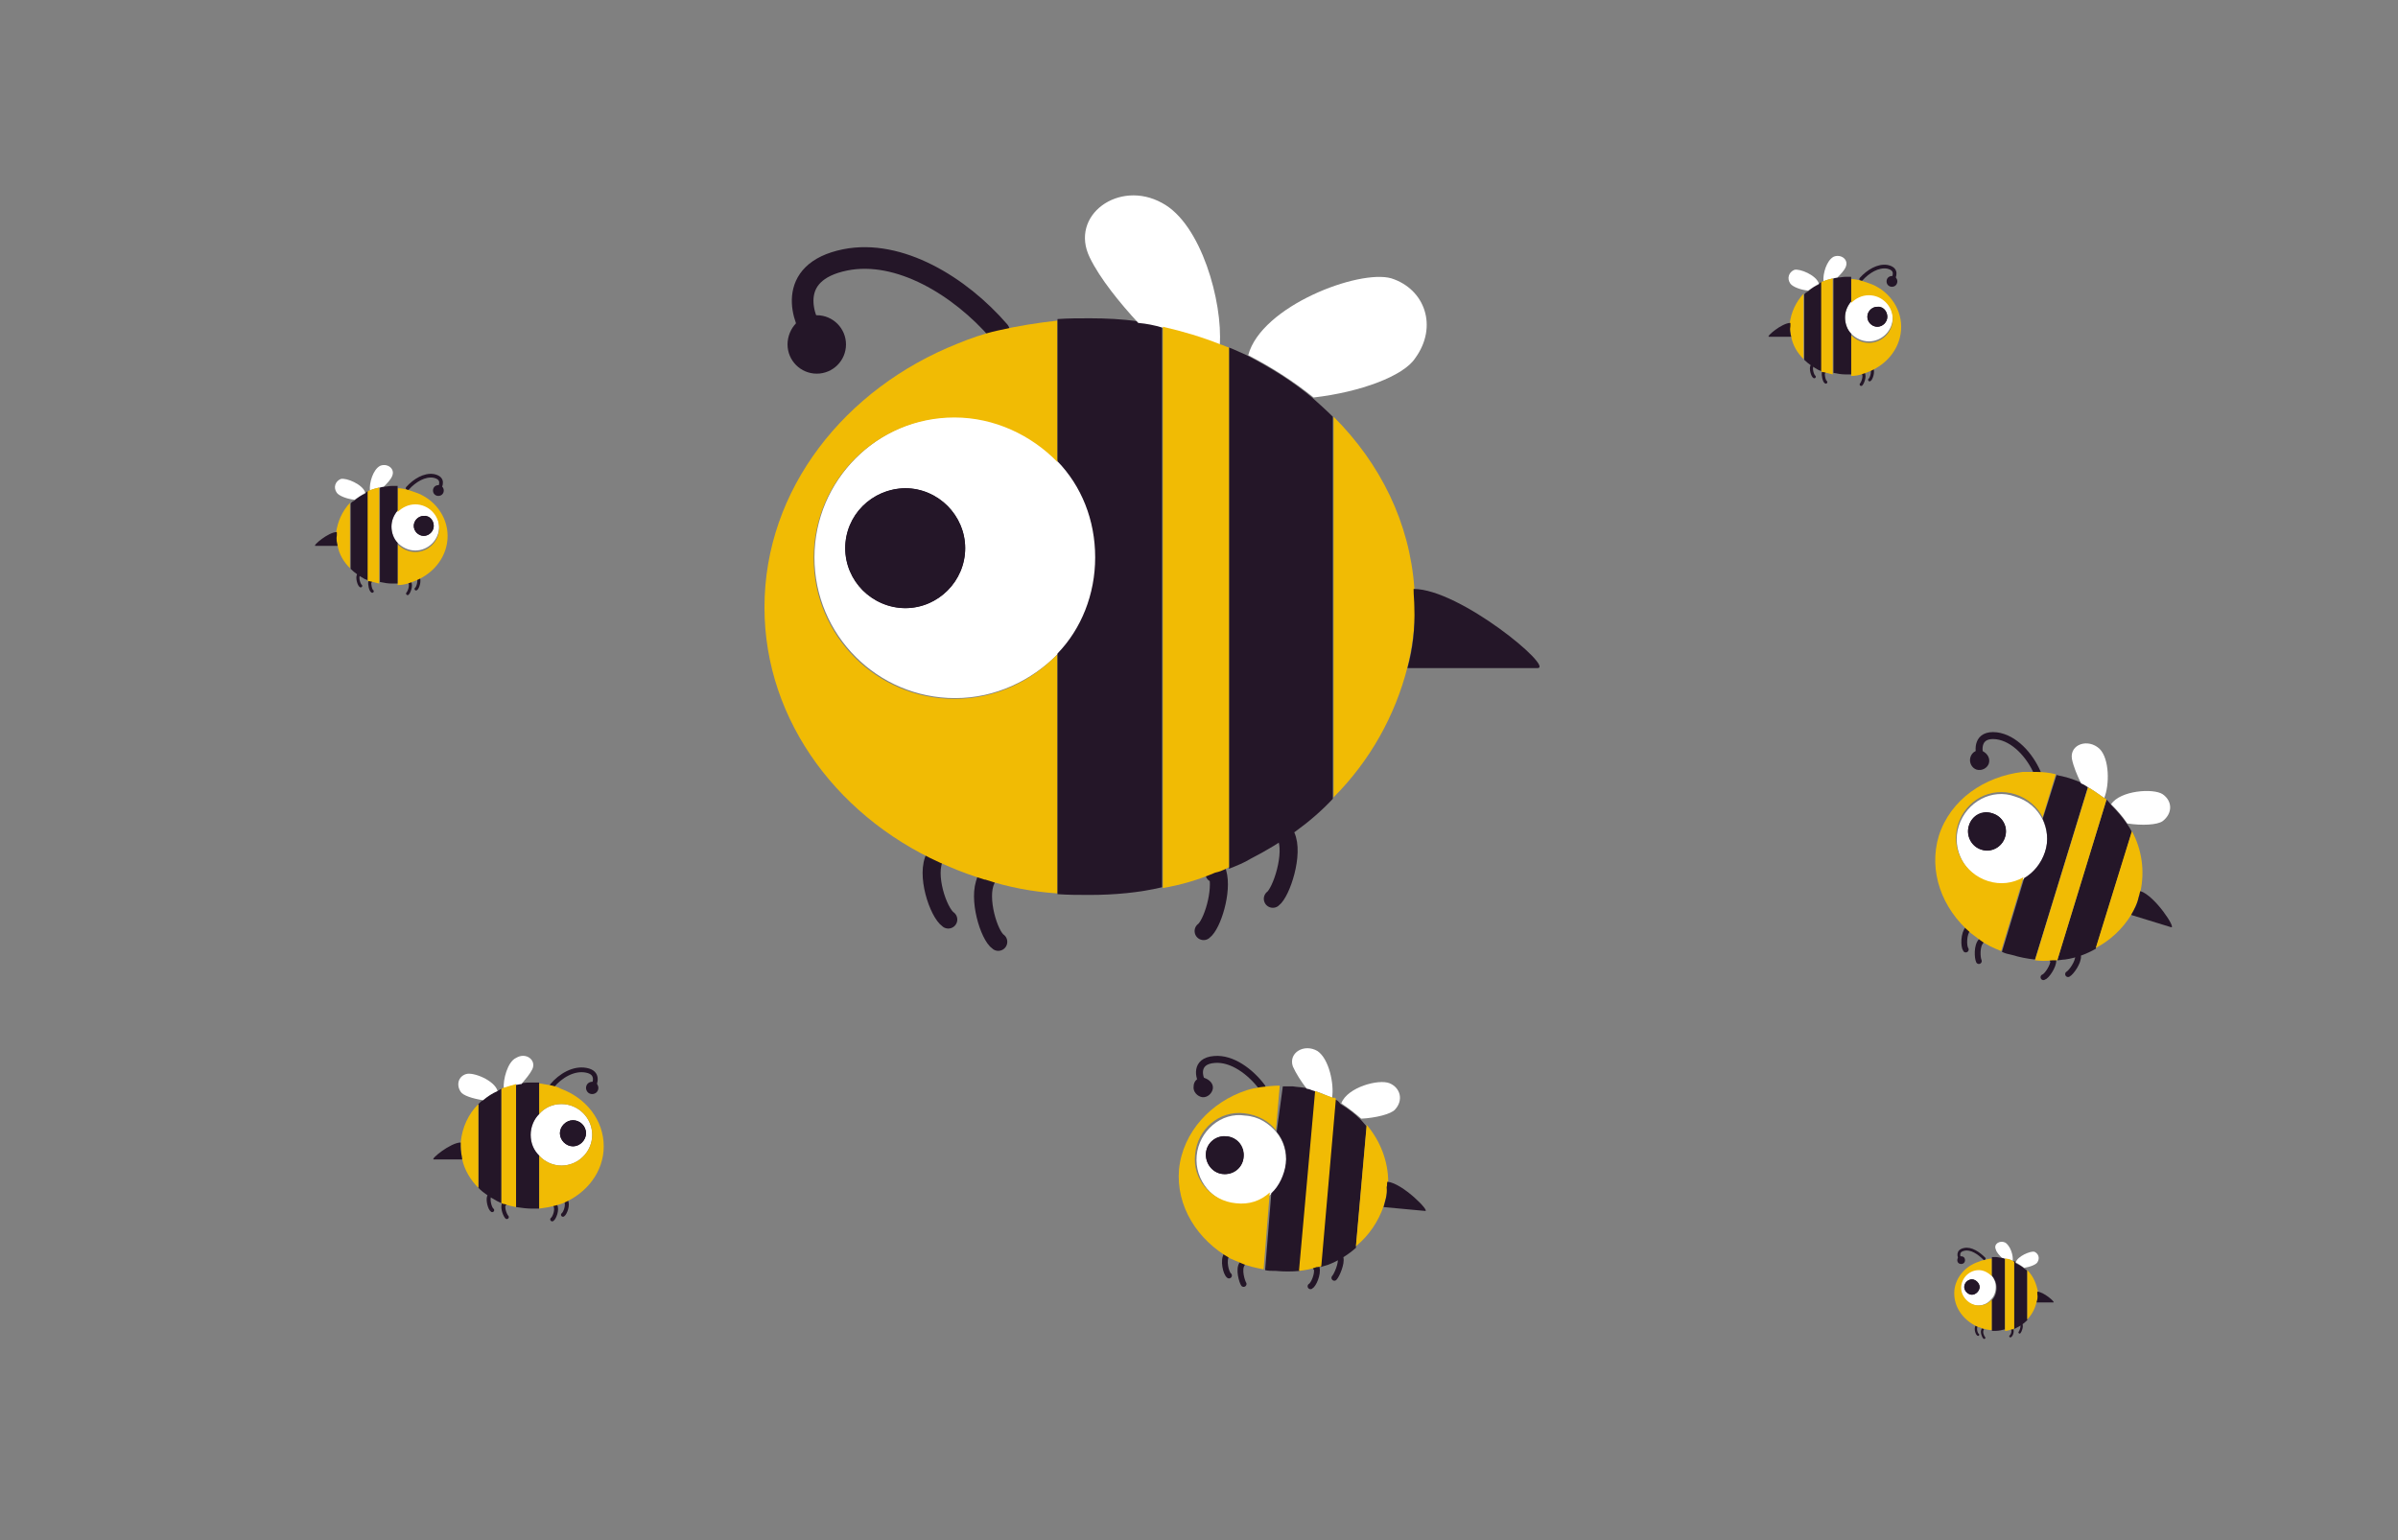 <?xml version="1.0" encoding="utf-8"?>
<!-- Generator: Adobe Illustrator 22.1.0, SVG Export Plug-In . SVG Version: 6.00 Build 0)  -->
<svg version="1.1" id="Calque_2_1_" xmlns="http://www.w3.org/2000/svg" xmlns:xlink="http://www.w3.org/1999/xlink" x="0px"
	 y="0px" viewBox="0 0 311.8 200.3" style="enable-background:new 0 0 311.8 200.3;" xml:space="preserve">
<rect x="0" y="0" width="311.8" height="200.3" fill="#808080" stroke="none"/>
<style type="text/css">
	.st0{fill:none;stroke:#241628;stroke-width:2.344;stroke-linecap:round;stroke-linejoin:round;stroke-miterlimit:10;}
	.st1{fill:#241628;}
	.st2{fill:#F1BB04;}
	.st3{fill:#FFFFFF;}
	.st4{fill:none;}
	.st5{fill:none;stroke:#241628;stroke-width:2.813;stroke-linecap:round;stroke-linejoin:round;stroke-miterlimit:10;}
	.st6{fill:none;stroke:#241628;stroke-width:0.754;stroke-linecap:round;stroke-linejoin:round;stroke-miterlimit:10;}
	.st7{fill:none;stroke:#241628;stroke-width:0.905;stroke-linecap:round;stroke-linejoin:round;stroke-miterlimit:10;}
	.st8{fill:#F7B79F;}
	.st9{fill:#FDE093;}
	.st10{fill:#F5A883;}
	.st11{fill:none;stroke:#241628;stroke-width:0.514;stroke-linecap:round;stroke-linejoin:round;stroke-miterlimit:10;}
	.st12{fill:none;stroke:#241628;stroke-width:0.617;stroke-linecap:round;stroke-linejoin:round;stroke-miterlimit:10;}
	.st13{fill:none;stroke:#241628;stroke-width:0.401;stroke-linecap:round;stroke-linejoin:round;stroke-miterlimit:10;}
	.st14{fill:none;stroke:#241628;stroke-width:0.481;stroke-linecap:round;stroke-linejoin:round;stroke-miterlimit:10;}
	.st15{fill:none;stroke:#241628;stroke-width:0.301;stroke-linecap:round;stroke-linejoin:round;stroke-miterlimit:10;}
	.st16{fill:none;stroke:#241628;stroke-width:0.361;stroke-linecap:round;stroke-linejoin:round;stroke-miterlimit:10;}
	.st17{fill:#D4DBF0;}
	.st18{fill:#D5B1D4;}
	.st19{fill:none;stroke:#CDA7C5;stroke-width:4.474;stroke-linecap:round;stroke-linejoin:round;stroke-miterlimit:10;}
	.st20{fill:#8D8CC3;}
	.st21{fill:none;stroke:#816B88;stroke-width:4.182;stroke-linecap:round;stroke-linejoin:round;stroke-miterlimit:10;}
	.st22{fill:#E5D0E7;}
	.st23{fill:#F5EEE4;}
	.st24{fill:none;stroke:#F5EEE4;stroke-width:1.461;stroke-miterlimit:10;}
	.st25{fill:none;stroke:#241628;stroke-width:1.663;stroke-linecap:round;stroke-linejoin:round;stroke-miterlimit:10;}
	.st26{fill:none;stroke:#241628;stroke-width:1.996;stroke-linecap:round;stroke-linejoin:round;stroke-miterlimit:10;}
	.st27{fill:none;stroke:#241628;stroke-width:0.36;stroke-linecap:round;stroke-linejoin:round;stroke-miterlimit:10;}
	.st28{fill:none;stroke:#241628;stroke-width:0.432;stroke-linecap:round;stroke-linejoin:round;stroke-miterlimit:10;}
	.st29{fill:#CFDCF2;}
	.st30{fill:none;stroke:#CFDCF2;stroke-width:1.067;stroke-miterlimit:10;}
	.st31{fill:none;stroke:#8D8CC3;stroke-width:1.352;stroke-miterlimit:10;}
	.st32{fill:none;stroke:#8D8CC3;stroke-width:0.676;stroke-miterlimit:10;}
	.st33{fill:none;stroke:#8D8CC3;stroke-width:1.014;stroke-miterlimit:10;}
	.st34{fill:none;stroke:#816B88;stroke-width:3.953;stroke-linecap:round;stroke-linejoin:round;stroke-miterlimit:10;}
	.st35{fill:#EE8564;}
	.st36{fill:#D25D4A;}
	.st37{fill:#FAD835;}
	.st38{fill:#F7F2ED;}
</style>
<g>
	<path class="st0" d="M128.2,114.5C128.2,114.5,128.1,114.5,128.2,114.5L128.2,114.5c-1.1,2.3,0.4,7.2,1.6,8"/>
	<path class="st1" d="M159.8,45.2V113c1-0.4,2-0.8,2.8-1.3l0,0c4.1-2.1,7.8-4.7,10.7-7.8V54.2c-0.8-0.8-1.8-1.7-2.7-2.5
		c-2.5-2.1-5.4-3.9-8.5-5.5C161.4,45.9,160.6,45.5,159.8,45.2z"/>
	<path class="st2" d="M173.4,54.2v49.5c4.7-4.7,8-10.6,9.6-16.9c0.6-2.5,1-5.2,1-7.9c0-0.8,0-1.6-0.1-2.4l0,0
		C183.3,68,179.5,60.3,173.4,54.2z"/>
	<path class="st1" d="M109.9,71.3c0,4.2,3.5,7.8,7.8,7.8s7.8-3.5,7.8-7.8c0-4.2-3.5-7.8-7.8-7.8C113.3,63.6,109.9,67,109.9,71.3z"/>
	<path class="st1" d="M109.9,71.3c0,4.2,3.5,7.8,7.8,7.8s7.8-3.5,7.8-7.8c0-4.2-3.5-7.8-7.8-7.8C113.3,63.6,109.9,67,109.9,71.3z"/>
	<path class="st3" d="M105.9,72.5c0,10.1,8.2,18.3,18.3,18.3c5.2,0,10-2.3,13.4-5.8c3.1-3.2,4.9-7.6,4.9-12.5
		c0-4.8-1.8-9.3-4.9-12.5c-3.4-3.5-8-5.8-13.4-5.8C114.1,54.2,105.9,62.5,105.9,72.5z M109.9,71.3c0-4.2,3.5-7.8,7.8-7.8
		s7.8,3.5,7.8,7.8c0,4.2-3.5,7.8-7.8,7.8C113.3,79,109.9,75.6,109.9,71.3z"/>
	<path class="st1" d="M109.9,71.3c0,4.2,3.5,7.8,7.8,7.8s7.8-3.5,7.8-7.8c0-4.2-3.5-7.8-7.8-7.8C113.3,63.6,109.9,67,109.9,71.3z"/>
	<path class="st1" d="M102.4,44.8c0,2.1,1.7,3.8,3.8,3.8s3.8-1.7,3.8-3.8c0-2.1-1.7-3.8-3.8-3.8C104.1,40.8,102.4,42.7,102.4,44.8z"
		/>
	<path class="st5" d="M129.9,43.1c-5.1-5.9-13-10.7-20-9.3c-7.9,1.6-5.5,7.9-3.9,10"/>
	<path class="st0" d="M121.6,111.4c-1.3,2.3,0.4,7.3,1.7,8.2"/>
	<path class="st2" d="M99.4,79c0,14.9,9.9,27.9,24.2,33.8l0,0c1.4,0.6,2.8,1.1,4.4,1.6l0,0h0.1c3,1,6.2,1.6,9.4,1.8V85.1
		c-3.4,3.5-8,5.8-13.4,5.8c-10.1,0-18.3-8.2-18.3-18.3s8.2-18.3,18.3-18.3c5.2,0,10,2.3,13.4,5.8V41.7c-2.7,0.3-5.2,0.7-7.8,1.3
		c-1.8,0.4-3.5,1-5.2,1.7l0,0C109.9,50.5,99.4,63.6,99.4,79z"/>
	<path class="st0" d="M165.5,116.9c1.1-0.8,2.8-5.9,1.7-8.2l0,0"/>
	<path class="st0" d="M156.5,121.1c1.1-0.8,2.5-5.2,1.8-7.6c-0.1,0-0.3,0.1-0.4,0.1"/>
	<path class="st1" d="M183,86.9h16.9c2.3,0-10.1-10.3-16.1-10.3l0,0c0,0.8,0.1,1.6,0.1,2.4C184,81.7,183.7,84.4,183,86.9z"/>
	<path class="st3" d="M162.3,46.2c3.1,1.6,5.9,3.4,8.5,5.5c6.1-0.7,11.7-2.8,13.2-5.1c3-4.1,1.3-9-3.1-10.4
		C176.7,35,164,39.8,162.3,46.2z"/>
	<path class="st1" d="M137.5,60c3.1,3.2,4.9,7.6,4.9,12.5c0,4.8-1.8,9.3-4.9,12.5v31.3c1.4,0.1,2.8,0.1,4.2,0.1c3.2,0,6.5-0.3,9.4-1
		v-73c-1-0.3-2.1-0.4-3.1-0.6l0,0c-2.1-0.3-4.2-0.4-6.3-0.4c-1.4,0-2.8,0-4.2,0.1V60z"/>
	<path class="st3" d="M141.7,33.5c1.3,2.7,3.9,5.9,6.3,8.5l0,0c1.1,0.1,2.1,0.3,3.1,0.6c2.5,0.6,5.1,1.3,7.5,2.3
		c0.4-5.6-2.4-15.8-7.5-18.5C145.5,23.3,139,28,141.7,33.5z"/>
	<path class="st2" d="M151.2,42.5v73c2.4-0.4,4.7-1.1,6.8-2c0.1,0,0.3-0.1,0.4-0.1c0.4-0.1,1-0.4,1.4-0.6V45.2
		c-0.4-0.1-0.7-0.3-1.1-0.4C156.2,43.8,153.8,43.1,151.2,42.5z"/>
</g>
<g>
	<path class="st6" d="M257.6,122.4L257.6,122.4L257.6,122.4c-0.6,0.6-0.5,2.2-0.3,2.6"/>
	<path class="st1" d="M273.9,104l-6.4,20.9c0.3,0,0.7-0.1,1-0.1l0,0c1.4-0.2,2.8-0.7,4-1.4l4.7-15.2c-0.2-0.4-0.4-0.7-0.6-1
		c-0.6-0.9-1.3-1.7-2.1-2.5C274.3,104.4,274.1,104.2,273.9,104z"/>
	<path class="st2" d="M277.2,108.1l-4.7,15.2c1.9-1,3.5-2.5,4.6-4.3c0.4-0.7,0.8-1.5,1-2.3c0.1-0.2,0.1-0.5,0.2-0.7l0,0
		C278.9,113.3,278.5,110.5,277.2,108.1z"/>
	<path class="st1" d="M256,107.4c-0.4,1.3,0.3,2.7,1.6,3.1c1.3,0.4,2.7-0.3,3.1-1.6c0.4-1.3-0.3-2.7-1.6-3.1
		C257.8,105.3,256.4,106,256,107.4z"/>
	<path class="st1" d="M256,107.4c-0.4,1.3,0.3,2.7,1.6,3.1c1.3,0.4,2.7-0.3,3.1-1.6c0.4-1.3-0.3-2.7-1.6-3.1
		C257.8,105.3,256.4,106,256,107.4z"/>
	<path class="st3" d="M254.7,107.4c-1,3.1,0.8,6.4,3.9,7.4c1.6,0.5,3.3,0.3,4.6-0.5c1.3-0.7,2.2-1.9,2.7-3.4s0.3-3-0.3-4.3
		c-0.7-1.4-1.9-2.5-3.6-3C259,102.5,255.7,104.3,254.7,107.4z M256,107.4c0.4-1.3,1.8-2,3.1-1.6c1.3,0.4,2.1,1.8,1.6,3.1
		c-0.4,1.3-1.8,2.1-3.1,1.6C256.4,110.1,255.6,108.7,256,107.4z"/>
	<path class="st1" d="M256,107.4c-0.4,1.3,0.3,2.7,1.6,3.1c1.3,0.4,2.7-0.3,3.1-1.6c0.4-1.3-0.3-2.7-1.6-3.1
		C257.8,105.3,256.4,106,256,107.4z"/>
	<path class="st1" d="M256.2,98.5c-0.2,0.7,0.2,1.4,0.8,1.6c0.7,0.2,1.4-0.2,1.6-0.8c0.2-0.7-0.2-1.3-0.8-1.6
		C257.1,97.4,256.4,97.8,256.2,98.5z"/>
	<line class="st4" x1="272.4" y1="123.9" x2="272.5" y2="123.3"/>
	<path class="st7" d="M264.9,100.5c-1-2.3-3-4.5-5.3-4.8c-2.6-0.3-2.4,1.9-2.1,2.7"/>
	<path class="st6" d="M255.9,120.8c-0.6,0.6-0.6,2.3-0.3,2.7"/>
	<path class="st2" d="M252.1,108.7c-1.4,4.6,0.4,9.5,4.2,12.7l0,0c0.4,0.3,0.8,0.6,1.2,0.9l0,0l0,0c0.8,0.6,1.7,1,2.7,1.4l2.9-9.6
		c-1.4,0.8-3,1-4.6,0.5c-3.1-1-4.9-4.2-3.9-7.4c1-3.1,4.2-4.9,7.4-3.9c1.6,0.5,2.9,1.6,3.6,3l1.7-5.6c-0.8-0.2-1.7-0.3-2.5-0.3
		c-0.6,0-1.2,0-1.8,0l0,0C258,101,253.6,104,252.1,108.7z"/>
	<path class="st6" d="M268.9,126.7c0.4-0.2,1.4-1.6,1.3-2.4l0,0"/>
	<path class="st6" d="M265.7,127.1c0.4-0.1,1.3-1.4,1.3-2.2h-0.1"/>
	<path class="st1" d="M277.1,119l5.2,1.6c0.7,0.2-2.1-4.1-4-4.7l0,0c-0.1,0.2-0.1,0.5-0.2,0.7C277.9,117.6,277.5,118.3,277.1,119z"
		/>
	<path class="st3" d="M274.5,104.6c0.8,0.8,1.5,1.6,2.1,2.5c1.9,0.3,3.9,0.2,4.6-0.3c1.3-1,1.3-2.6,0-3.5
		C280,102.5,275.7,102.8,274.5,104.6z"/>
	<path class="st1" d="M265.6,106.5c0.6,1.3,0.8,2.8,0.3,4.3s-1.5,2.7-2.7,3.4l-2.9,9.6c0.4,0.2,0.8,0.3,1.3,0.4c1,0.3,2,0.5,3,0.6
		l6.9-22.5c-0.3-0.2-0.6-0.3-0.9-0.5l0,0c-0.6-0.3-1.3-0.5-1.9-0.7c-0.4-0.1-0.9-0.2-1.3-0.3L265.6,106.5z"/>
	<path class="st3" d="M269.4,98.7c0.2,1,0.7,2.2,1.2,3.2l0,0c0.3,0.1,0.6,0.3,0.9,0.5c0.7,0.4,1.4,0.9,2.1,1.4
		c0.7-1.7,0.7-5.1-0.6-6.4C271.5,96,269.1,96.8,269.4,98.7z"/>
	<path class="st2" d="M271.5,102.4l-6.9,22.5c0.8,0.1,1.5,0.1,2.3,0h0.1c0.2,0,0.3,0,0.5,0l6.4-20.9c-0.1-0.1-0.2-0.2-0.3-0.2
		C272.9,103.3,272.2,102.8,271.5,102.4z"/>
</g>
<g>
	<path class="st6" d="M161.5,164.4L161.5,164.4L161.5,164.4c-0.5,0.7,0,2.3,0.2,2.6"/>
	<path class="st1" d="M173.6,143l-1.9,21.8c0.3-0.1,0.7-0.2,1-0.3l0,0c1.3-0.5,2.6-1.3,3.6-2.2l1.4-15.8c-0.3-0.3-0.5-0.6-0.8-0.9
		c-0.8-0.8-1.6-1.4-2.6-2C174.1,143.3,173.9,143.1,173.6,143z"/>
	<path class="st2" d="M177.7,146.3l-1.4,15.8c1.7-1.4,2.9-3.2,3.6-5.2c0.2-0.8,0.5-1.6,0.5-2.5c0.1-0.2,0-0.5,0.1-0.7l0,0
		C180.5,151.1,179.5,148.4,177.7,146.3z"/>
	<path class="st1" d="M156.8,150c-0.1,1.4,0.9,2.6,2.2,2.7c1.4,0.1,2.6-0.9,2.7-2.2c0.1-1.4-0.9-2.6-2.2-2.7
		C158.2,147.6,156.9,148.6,156.8,150z"/>
	<path class="st1" d="M156.8,150c-0.1,1.4,0.9,2.6,2.2,2.7c1.4,0.1,2.6-0.9,2.7-2.2c0.1-1.4-0.9-2.6-2.2-2.7
		C158.2,147.6,156.9,148.6,156.8,150z"/>
	<path class="st3" d="M155.6,150.3c-0.3,3.2,2.1,6.1,5.3,6.4c1.7,0.2,3.3-0.4,4.4-1.4c1.1-1,1.8-2.3,1.9-3.9s-0.3-3-1.2-4.1
		c-1-1.2-2.4-2.1-4.1-2.2C158.8,144.6,155.9,147.1,155.6,150.3z M156.8,150c0.1-1.4,1.3-2.3,2.7-2.2s2.4,1.3,2.2,2.7
		c-0.1,1.4-1.3,2.4-2.7,2.2C157.8,152.6,156.7,151.4,156.8,150z"/>
	<path class="st1" d="M156.8,150c-0.1,1.4,0.9,2.6,2.2,2.7c1.4,0.1,2.6-0.9,2.7-2.2c0.1-1.4-0.9-2.6-2.2-2.7
		C158.2,147.6,156.9,148.6,156.8,150z"/>
	<path class="st1" d="M155.2,141.3c-0.1,0.7,0.5,1.3,1.1,1.4c0.7,0.1,1.3-0.5,1.4-1.1c0.1-0.7-0.5-1.2-1.1-1.4
		C155.8,140,155.2,140.6,155.2,141.3z"/>
	<line class="st4" x1="176.3" y1="162.8" x2="176.3" y2="162.2"/>
	<path class="st7" d="M164.1,141.4c-1.5-2-3.9-3.8-6.2-3.6c-2.6,0.2-2,2.4-1.5,3.1"/>
	<path class="st6" d="M159.5,163.2c-0.5,0.7-0.1,2.4,0.3,2.7"/>
	<path class="st2" d="M153.3,152.1c-0.4,4.8,2.4,9.2,6.7,11.6l0,0c0.5,0.2,0.9,0.4,1.4,0.6l0,0l0,0c0.9,0.4,1.9,0.6,2.9,0.8l0.8-10
		c-1.2,1.1-2.7,1.6-4.4,1.4c-3.2-0.3-5.7-3.1-5.3-6.4c0.3-3.2,3.1-5.7,6.4-5.3c1.7,0.2,3.2,1,4.1,2.2l0.5-5.8
		c-0.8,0-1.7,0.1-2.5,0.2c-0.6,0.1-1.2,0.2-1.8,0.4l0,0C157.5,143.3,153.8,147.2,153.3,152.1z"/>
	<path class="st6" d="M173.5,166.2c0.3-0.3,1-1.9,0.8-2.6l0,0"/>
	<path class="st6" d="M170.4,167.3c0.4-0.2,1-1.6,0.8-2.4l-0.1,0"/>
	<path class="st1" d="M179.9,157l5.4,0.5c0.7,0.1-2.9-3.6-4.9-3.8l0,0c-0.1,0.2,0,0.5-0.1,0.7C180.4,155.5,180.1,156.2,179.9,157z"
		/>
	<path class="st3" d="M174.4,143.5c0.9,0.6,1.8,1.3,2.6,2c1.9-0.1,3.9-0.6,4.4-1.2c1.1-1.2,0.7-2.8-0.7-3.4
		C179.3,140.3,175.2,141.4,174.4,143.5z"/>
	<path class="st1" d="M166,147.2c0.9,1.1,1.4,2.6,1.2,4.1s-0.9,3-1.9,3.9l-0.8,10c0.4,0.1,0.8,0.1,1.4,0.1c1,0.1,2.1,0.1,3.1,0
		l2.1-23.4c-0.3-0.1-0.6-0.2-1-0.3l0,0c-0.6-0.2-1.4-0.2-2-0.3c-0.4,0-0.9,0-1.3,0L166,147.2z"/>
	<path class="st3" d="M168.1,138.7c0.4,0.9,1.1,2,1.8,2.9l0,0c0.3,0,0.6,0.2,1,0.3c0.8,0.2,1.6,0.6,2.3,0.9c0.3-1.8-0.4-5.1-1.9-6.1
		C169.6,135.7,167.5,136.9,168.1,138.7z"/>
	<path class="st2" d="M171,141.9l-2.1,23.4c0.8-0.1,1.5-0.2,2.3-0.5l0.1,0c0.2,0,0.3-0.1,0.5-0.1l1.9-21.8c-0.1-0.1-0.2-0.2-0.3-0.1
		C172.5,142.5,171.7,142.2,171,141.9z"/>
</g>
<g>
	<path class="st11" d="M72.2,156.8L72.2,156.8L72.2,156.8c0.3,0.5-0.1,1.6-0.4,1.8"/>
	<path class="st1" d="M65.2,141.6v14.9c-0.2-0.1-0.4-0.2-0.6-0.3l0,0c-0.9-0.5-1.7-1-2.4-1.7v-10.9c0.2-0.2,0.4-0.4,0.6-0.5
		c0.6-0.5,1.2-0.9,1.9-1.2C64.9,141.8,65,141.7,65.2,141.6z"/>
	<path class="st2" d="M62.2,143.6v10.9c-1-1-1.8-2.3-2.1-3.7c-0.1-0.6-0.2-1.1-0.2-1.7c0-0.2,0-0.4,0-0.5l0,0
		C60.1,146.6,60.9,144.9,62.2,143.6z"/>
	<path class="st1" d="M76.2,147.4c0,0.9-0.8,1.7-1.7,1.7s-1.7-0.8-1.7-1.7s0.8-1.7,1.7-1.7C75.4,145.7,76.2,146.4,76.2,147.4z"/>
	<path class="st1" d="M76.2,147.4c0,0.9-0.8,1.7-1.7,1.7s-1.7-0.8-1.7-1.7s0.8-1.7,1.7-1.7C75.4,145.7,76.2,146.4,76.2,147.4z"/>
	<path class="st3" d="M73,143.6c-1.2,0-2.2,0.5-2.9,1.3c-0.7,0.7-1.1,1.7-1.1,2.7c0,1.1,0.4,2,1.1,2.7c0.7,0.8,1.8,1.3,2.9,1.3
		c2.2,0,4-1.8,4-4S75.2,143.6,73,143.6z M74.5,149.1c-0.9,0-1.7-0.8-1.7-1.7s0.8-1.7,1.7-1.7s1.7,0.8,1.7,1.7S75.4,149.1,74.5,149.1
		z"/>
	<path class="st1" d="M76.2,147.4c0,0.9-0.8,1.7-1.7,1.7s-1.7-0.8-1.7-1.7s0.8-1.7,1.7-1.7C75.4,145.7,76.2,146.4,76.2,147.4z"/>
	<path class="st1" d="M77.8,141.5c0,0.5-0.4,0.8-0.8,0.8c-0.5,0-0.8-0.4-0.8-0.8c0-0.5,0.4-0.8,0.8-0.8
		C77.5,140.7,77.8,141.1,77.8,141.5z"/>
	<path class="st12" d="M71.8,141.2c1.1-1.3,2.8-2.3,4.4-2c1.7,0.3,1.2,1.7,0.9,2.2"/>
	<path class="st11" d="M73.6,156.2c0.3,0.5-0.1,1.6-0.4,1.8"/>
	<path class="st2" d="M78.5,149.1c0,3.3-2.2,6.1-5.3,7.4l0,0c-0.3,0.1-0.6,0.2-1,0.3l0,0l0,0c-0.7,0.2-1.3,0.3-2.1,0.4v-6.9
		c0.7,0.8,1.8,1.3,2.9,1.3c2.2,0,4-1.8,4-4s-1.8-4-4-4c-1.2,0-2.2,0.5-2.9,1.3v-4c0.6,0.1,1.1,0.2,1.7,0.3c0.4,0.1,0.8,0.2,1.1,0.4
		l0,0C76.2,142.8,78.5,145.7,78.5,149.1z"/>
	<path class="st11" d="M64,157.4c-0.3-0.2-0.6-1.3-0.4-1.8l0,0"/>
	<path class="st11" d="M65.9,158.3c-0.2-0.2-0.6-1.1-0.4-1.7h0.1"/>
	<path class="st1" d="M60.1,150.8h-3.7c-0.5,0,2.2-2.2,3.5-2.2l0,0c0,0.2,0,0.3,0,0.5C59.9,149.6,60,150.2,60.1,150.8z"/>
	<path class="st3" d="M64.7,141.9c-0.7,0.3-1.3,0.7-1.9,1.2c-1.3-0.2-2.6-0.6-2.9-1.1c-0.6-0.9-0.3-2,0.7-2.3
		C61.5,139.4,64.3,140.5,64.7,141.9z"/>
	<path class="st1" d="M70.1,144.9c-0.7,0.7-1.1,1.7-1.1,2.7c0,1.1,0.4,2,1.1,2.7v6.9c-0.3,0-0.6,0-0.9,0c-0.7,0-1.4-0.1-2.1-0.2v-16
		c0.2,0,0.5-0.1,0.7-0.1l0,0c0.5-0.1,0.9-0.1,1.4-0.1c0.3,0,0.6,0,0.9,0C70.1,140.8,70.1,144.9,70.1,144.9z"/>
	<path class="st3" d="M69.2,139.1c-0.3,0.6-0.9,1.3-1.4,1.9l0,0c-0.2,0-0.5,0.1-0.7,0.1c-0.6,0.1-1.1,0.3-1.6,0.5
		c-0.1-1.2,0.5-3.5,1.6-4C68.4,136.8,69.8,137.9,69.2,139.1z"/>
	<path class="st2" d="M67.1,141v16c-0.5-0.1-1-0.2-1.5-0.4h-0.1c-0.1,0-0.2-0.1-0.3-0.1v-14.9c0.1,0,0.2-0.1,0.2-0.1
		C66,141.3,66.5,141.2,67.1,141z"/>
</g>
<g>
	<path class="st13" d="M53.3,75.8C53.3,75.8,53.3,75.7,53.3,75.8L53.3,75.8c0.2,0.4-0.1,1.2-0.3,1.4"/>
	<path class="st1" d="M47.9,63.9v11.6c-0.2-0.1-0.3-0.1-0.5-0.2l0,0c-0.7-0.4-1.3-0.8-1.8-1.3v-8.5c0.1-0.2,0.3-0.3,0.5-0.4
		c0.4-0.4,0.9-0.7,1.4-0.9C47.6,64,47.7,63.9,47.9,63.9z"/>
	<path class="st2" d="M45.5,65.4v8.5c-0.8-0.8-1.4-1.8-1.6-2.9c-0.1-0.4-0.2-0.9-0.2-1.3c0-0.1,0-0.3,0-0.4l0,0
		C43.9,67.8,44.5,66.5,45.5,65.4z"/>
	<path class="st1" d="M56.4,68.4c0,0.7-0.6,1.3-1.3,1.3s-1.3-0.6-1.3-1.3c0-0.7,0.6-1.3,1.3-1.3C55.8,67,56.4,67.6,56.4,68.4z"/>
	<path class="st1" d="M56.4,68.4c0,0.7-0.6,1.3-1.3,1.3s-1.3-0.6-1.3-1.3c0-0.7,0.6-1.3,1.3-1.3C55.8,67,56.4,67.6,56.4,68.4z"/>
	<path class="st3" d="M54,65.4c-0.9,0-1.7,0.4-2.3,1c-0.5,0.6-0.8,1.3-0.8,2.1c0,0.8,0.3,1.6,0.8,2.1c0.6,0.6,1.4,1,2.3,1
		c1.7,0,3.1-1.4,3.1-3.1C57.1,66.8,55.7,65.4,54,65.4z M55.1,69.7c-0.7,0-1.3-0.6-1.3-1.3c0-0.7,0.6-1.3,1.3-1.3s1.3,0.6,1.3,1.3
		C56.4,69.1,55.8,69.7,55.1,69.7z"/>
	<path class="st1" d="M56.4,68.4c0,0.7-0.6,1.3-1.3,1.3s-1.3-0.6-1.3-1.3c0-0.7,0.6-1.3,1.3-1.3C55.8,67,56.4,67.6,56.4,68.4z"/>
	<path class="st1" d="M57.7,63.8c0,0.4-0.3,0.7-0.7,0.7s-0.7-0.3-0.7-0.7c0-0.4,0.3-0.7,0.7-0.7S57.7,63.4,57.7,63.8z"/>
	<path class="st14" d="M53,63.5c0.9-1,2.2-1.8,3.4-1.6c1.4,0.3,0.9,1.3,0.7,1.7"/>
	<path class="st13" d="M54.4,75.2c0.2,0.4-0.1,1.3-0.3,1.4"/>
	<path class="st2" d="M58.2,69.7c0,2.6-1.7,4.8-4.1,5.8l0,0c-0.2,0.1-0.5,0.2-0.8,0.3l0,0l0,0c-0.5,0.2-1.1,0.3-1.6,0.3v-5.3
		c0.6,0.6,1.4,1,2.3,1c1.7,0,3.1-1.4,3.1-3.1c0-1.7-1.4-3.1-3.1-3.1c-0.9,0-1.7,0.4-2.3,1v-3.1c0.5,0,0.9,0.1,1.3,0.2
		c0.3,0.1,0.6,0.2,0.9,0.3l0,0C56.4,64.8,58.2,67.1,58.2,69.7z"/>
	<path class="st13" d="M46.9,76.2c-0.2-0.1-0.5-1-0.3-1.4l0,0"/>
	<path class="st13" d="M48.4,76.9c-0.2-0.1-0.4-0.9-0.3-1.3c0,0,0,0,0.1,0"/>
	<path class="st1" d="M43.9,71H41c-0.4,0,1.7-1.8,2.8-1.8l0,0c0,0.1,0,0.3,0,0.4C43.7,70.1,43.8,70.6,43.9,71z"/>
	<path class="st3" d="M47.5,64.1c-0.5,0.3-1,0.6-1.4,0.9c-1-0.1-2-0.5-2.3-0.9c-0.5-0.7-0.2-1.5,0.5-1.8C45,62.1,47.2,63,47.5,64.1z
		"/>
	<path class="st1" d="M51.7,66.4c-0.5,0.6-0.8,1.3-0.8,2.1c0,0.8,0.3,1.6,0.8,2.1v5.3c-0.2,0-0.5,0-0.7,0c-0.6,0-1.1-0.1-1.6-0.2
		V63.4c0.2,0,0.4-0.1,0.5-0.1l0,0c0.4,0,0.7-0.1,1.1-0.1c0.2,0,0.5,0,0.7,0V66.4z"/>
	<path class="st3" d="M51,61.9c-0.2,0.5-0.7,1-1.1,1.4l0,0c-0.2,0-0.4,0.1-0.5,0.1c-0.4,0.1-0.9,0.2-1.3,0.4c-0.1-1,0.4-2.7,1.3-3.2
		C50.3,60.2,51.4,60.9,51,61.9z"/>
	<path class="st2" d="M49.3,63.4v12.5c-0.4-0.1-0.8-0.2-1.2-0.3c0,0,0,0-0.1,0c-0.1,0-0.2-0.1-0.2-0.1V63.9c0.1,0,0.1-0.1,0.2-0.1
		C48.5,63.6,48.9,63.5,49.3,63.4z"/>
</g>
<g>
	<path class="st13" d="M242.3,48.6C242.3,48.6,242.3,48.5,242.3,48.6L242.3,48.6c0.2,0.4-0.1,1.2-0.3,1.4"/>
	<path class="st1" d="M236.9,36.7v11.6c-0.2-0.1-0.3-0.1-0.5-0.2l0,0c-0.7-0.4-1.3-0.8-1.8-1.3v-8.5c0.1-0.2,0.3-0.3,0.5-0.4
		c0.4-0.4,0.9-0.7,1.4-0.9C236.6,36.8,236.7,36.7,236.9,36.7z"/>
	<path class="st2" d="M234.5,38.2v8.5c-0.8-0.8-1.4-1.8-1.6-2.9c-0.1-0.4-0.2-0.9-0.2-1.3c0-0.1,0-0.3,0-0.4l0,0
		C232.9,40.6,233.5,39.3,234.5,38.2z"/>
	<path class="st1" d="M245.4,41.2c0,0.7-0.6,1.3-1.3,1.3s-1.3-0.6-1.3-1.3s0.6-1.3,1.3-1.3C244.8,39.8,245.4,40.4,245.4,41.2z"/>
	<path class="st1" d="M245.4,41.2c0,0.7-0.6,1.3-1.3,1.3s-1.3-0.6-1.3-1.3s0.6-1.3,1.3-1.3C244.8,39.8,245.4,40.4,245.4,41.2z"/>
	<path class="st3" d="M243,38.2c-0.9,0-1.7,0.4-2.3,1c-0.5,0.6-0.8,1.3-0.8,2.1s0.3,1.6,0.8,2.1c0.6,0.6,1.4,1,2.3,1
		c1.7,0,3.1-1.4,3.1-3.1S244.7,38.2,243,38.2z M244.1,42.5c-0.7,0-1.3-0.6-1.3-1.3s0.6-1.3,1.3-1.3s1.3,0.6,1.3,1.3
		C245.4,41.9,244.8,42.5,244.1,42.5z"/>
	<path class="st1" d="M245.4,41.2c0,0.7-0.6,1.3-1.3,1.3s-1.3-0.6-1.3-1.3s0.6-1.3,1.3-1.3C244.8,39.8,245.4,40.4,245.4,41.2z"/>
	<path class="st1" d="M246.7,36.6c0,0.4-0.3,0.7-0.7,0.7c-0.4,0-0.7-0.3-0.7-0.7s0.3-0.7,0.7-0.7C246.4,35.9,246.7,36.2,246.7,36.6z
		"/>
	<path class="st14" d="M242,36.3c0.9-1,2.2-1.8,3.4-1.6c1.4,0.3,0.9,1.3,0.7,1.7"/>
	<path class="st13" d="M243.4,48c0.2,0.4-0.1,1.3-0.3,1.4"/>
	<path class="st2" d="M247.2,42.5c0,2.6-1.7,4.8-4.1,5.8l0,0c-0.2,0.1-0.5,0.2-0.8,0.3l0,0l0,0c-0.5,0.2-1.1,0.3-1.6,0.3v-5.3
		c0.6,0.6,1.4,1,2.3,1c1.7,0,3.1-1.4,3.1-3.1c0-1.7-1.4-3.1-3.1-3.1c-0.9,0-1.7,0.4-2.3,1v-3.1c0.5,0,0.9,0.1,1.3,0.2
		c0.3,0.1,0.6,0.2,0.9,0.3l0,0C245.4,37.6,247.2,39.9,247.2,42.5z"/>
	<path class="st13" d="M235.9,49c-0.2-0.1-0.5-1-0.3-1.4l0,0"/>
	<path class="st13" d="M237.4,49.7c-0.2-0.1-0.4-0.9-0.3-1.3c0,0,0,0,0.1,0"/>
	<path class="st1" d="M232.9,43.8H230c-0.4,0,1.7-1.8,2.8-1.8l0,0c0,0.1,0,0.3,0,0.4C232.7,42.9,232.8,43.4,232.9,43.8z"/>
	<path class="st3" d="M236.5,36.9c-0.5,0.3-1,0.6-1.4,0.9c-1-0.1-2-0.5-2.3-0.9c-0.5-0.7-0.2-1.5,0.5-1.8
		C234,34.9,236.2,35.8,236.5,36.9z"/>
	<path class="st1" d="M240.7,39.2c-0.5,0.6-0.8,1.3-0.8,2.1s0.3,1.6,0.8,2.1v5.3c-0.2,0-0.5,0-0.7,0c-0.6,0-1.1-0.1-1.6-0.2V36.2
		c0.2,0,0.4-0.1,0.5-0.1l0,0c0.4,0,0.7-0.1,1.1-0.1c0.2,0,0.5,0,0.7,0V39.2z"/>
	<path class="st3" d="M240,34.7c-0.2,0.5-0.7,1-1.1,1.4l0,0c-0.2,0-0.4,0.1-0.5,0.1c-0.4,0.1-0.9,0.2-1.3,0.4
		c-0.1-1,0.4-2.7,1.3-3.2C239.3,33,240.4,33.7,240,34.7z"/>
	<path class="st2" d="M238.3,36.2v12.5c-0.4-0.1-0.8-0.2-1.2-0.3c0,0,0,0-0.1,0c-0.1,0-0.2-0.1-0.2-0.1V36.7c0.1,0,0.1-0.1,0.2-0.1
		C237.5,36.4,237.9,36.3,238.3,36.2z"/>
</g>
<g>
	<path class="st15" d="M258,174c-0.2-0.2-0.4-0.8-0.2-1.1l0,0c0-0.1,0,0,0,0"/>
	<path class="st1" d="M262.1,164.3c0.4,0.2,0.8,0.4,1.1,0.7c0.2,0.1,0.3,0.2,0.4,0.3v6.4c-0.4,0.4-0.8,0.7-1.4,1l0,0
		c-0.2,0.1-0.2,0.1-0.4,0.2V164C262,164,262,164.1,262.1,164.3z"/>
	<path class="st2" d="M265,168.1L265,168.1c0,0.1,0,0.2,0,0.3c0,0.3-0.1,0.7-0.2,1c-0.2,0.8-0.6,1.6-1.2,2.2v-6.4
		C264.4,166,264.8,167,265,168.1z"/>
	<path class="st1" d="M256.4,166.4c0.5,0,1,0.5,1,1c0,0.5-0.5,1-1,1c-0.5,0-1-0.5-1-1C255.4,166.8,255.9,166.4,256.4,166.4z"/>
	<path class="st1" d="M256.4,166.4c0.5,0,1,0.5,1,1c0,0.5-0.5,1-1,1c-0.5,0-1-0.5-1-1C255.4,166.8,255.9,166.4,256.4,166.4z"/>
	<path class="st3" d="M254.9,167.5c0,1.3,1.1,2.3,2.3,2.3c0.7,0,1.3-0.3,1.7-0.8c0.4-0.4,0.6-1,0.6-1.6c0-0.6-0.2-1.1-0.6-1.6
		c-0.5-0.5-1.1-0.8-1.7-0.8C256,165.2,254.9,166.2,254.9,167.5z M255.4,167.4c0-0.5,0.5-1,1-1c0.5,0,1,0.5,1,1c0,0.5-0.5,1-1,1
		C255.9,168.4,255.4,167.9,255.4,167.4z"/>
	<path class="st1" d="M256.4,166.4c0.5,0,1,0.5,1,1c0,0.5-0.5,1-1,1c-0.5,0-1-0.5-1-1C255.4,166.8,255.9,166.4,256.4,166.4z"/>
	<path class="st1" d="M255,163.4c0.3,0,0.5,0.2,0.5,0.5s-0.2,0.5-0.5,0.5s-0.5-0.2-0.5-0.5S254.7,163.4,255,163.4z"/>
	<line class="st4" x1="263.6" y1="171.5" x2="263.6" y2="171.8"/>
	<path class="st16" d="M254.9,163.8c-0.2-0.3-0.5-1.1,0.5-1.3c0.9-0.2,1.9,0.5,2.6,1.2"/>
	<path class="st15" d="M257.2,173.6c-0.2-0.1-0.4-0.8-0.2-1.1"/>
	<path class="st2" d="M257.3,164.1L257.3,164.1c0.2-0.1,0.5-0.2,0.7-0.2c0.3-0.1,0.6-0.2,1-0.2v2.3c-0.5-0.5-1.1-0.8-1.7-0.8
		c-1.3,0-2.3,1.1-2.3,2.3s1.1,2.3,2.3,2.3c0.7,0,1.3-0.3,1.7-0.8v4c-0.4,0-0.8-0.1-1.2-0.2l0,0l0,0c-0.2-0.1-0.5-0.2-0.6-0.2l0,0
		c-1.8-0.8-3.1-2.4-3.1-4.4C254.1,166.4,255.4,164.7,257.3,164.1z"/>
	<path class="st15" d="M262.8,172.2L262.8,172.2c0.2,0.3-0.1,1-0.2,1.1"/>
	<path class="st15" d="M261.6,172.8C261.7,172.8,261.7,172.8,261.6,172.8c0.2,0.3,0,0.9-0.2,1"/>
	<path class="st1" d="M264.9,168.3c0-0.1,0-0.2,0-0.3l0,0c0.8,0,2.4,1.4,2.1,1.4h-2.2C264.9,169.1,265,168.7,264.9,168.3z"/>
	<path class="st3" d="M264.5,162.8c0.5,0.2,0.8,0.8,0.4,1.4c-0.2,0.3-1,0.6-1.7,0.7c-0.3-0.2-0.7-0.5-1.1-0.7
		C262.3,163.4,264,162.7,264.5,162.8z"/>
	<path class="st1" d="M259,163.5c0.2,0,0.4,0,0.5,0c0.3,0,0.5,0.1,0.8,0.1l0,0c0.1,0,0.2,0.1,0.4,0.1v9.2c-0.4,0.1-0.8,0.2-1.2,0.2
		c-0.2,0-0.4,0-0.5,0v-4c0.4-0.4,0.6-1,0.6-1.6c0-0.6-0.2-1.1-0.6-1.6V163.5z"/>
	<path class="st3" d="M260.7,161.6c0.7,0.4,1.1,1.7,1,2.4c-0.3-0.2-0.7-0.2-1-0.3c-0.1,0-0.2-0.1-0.4-0.1l0,0
		c-0.3-0.3-0.7-0.7-0.8-1.1C259.2,161.8,260,161.3,260.7,161.6z"/>
	<path class="st2" d="M261.7,164c0.1,0,0.1,0.1,0.2,0.1v8.7c0,0-0.1,0.1-0.2,0.1s-0.1,0-0.1,0c-0.3,0.1-0.6,0.2-0.9,0.2v-9.4
		C261.1,163.7,261.4,163.8,261.7,164z"/>
</g>
</svg>
